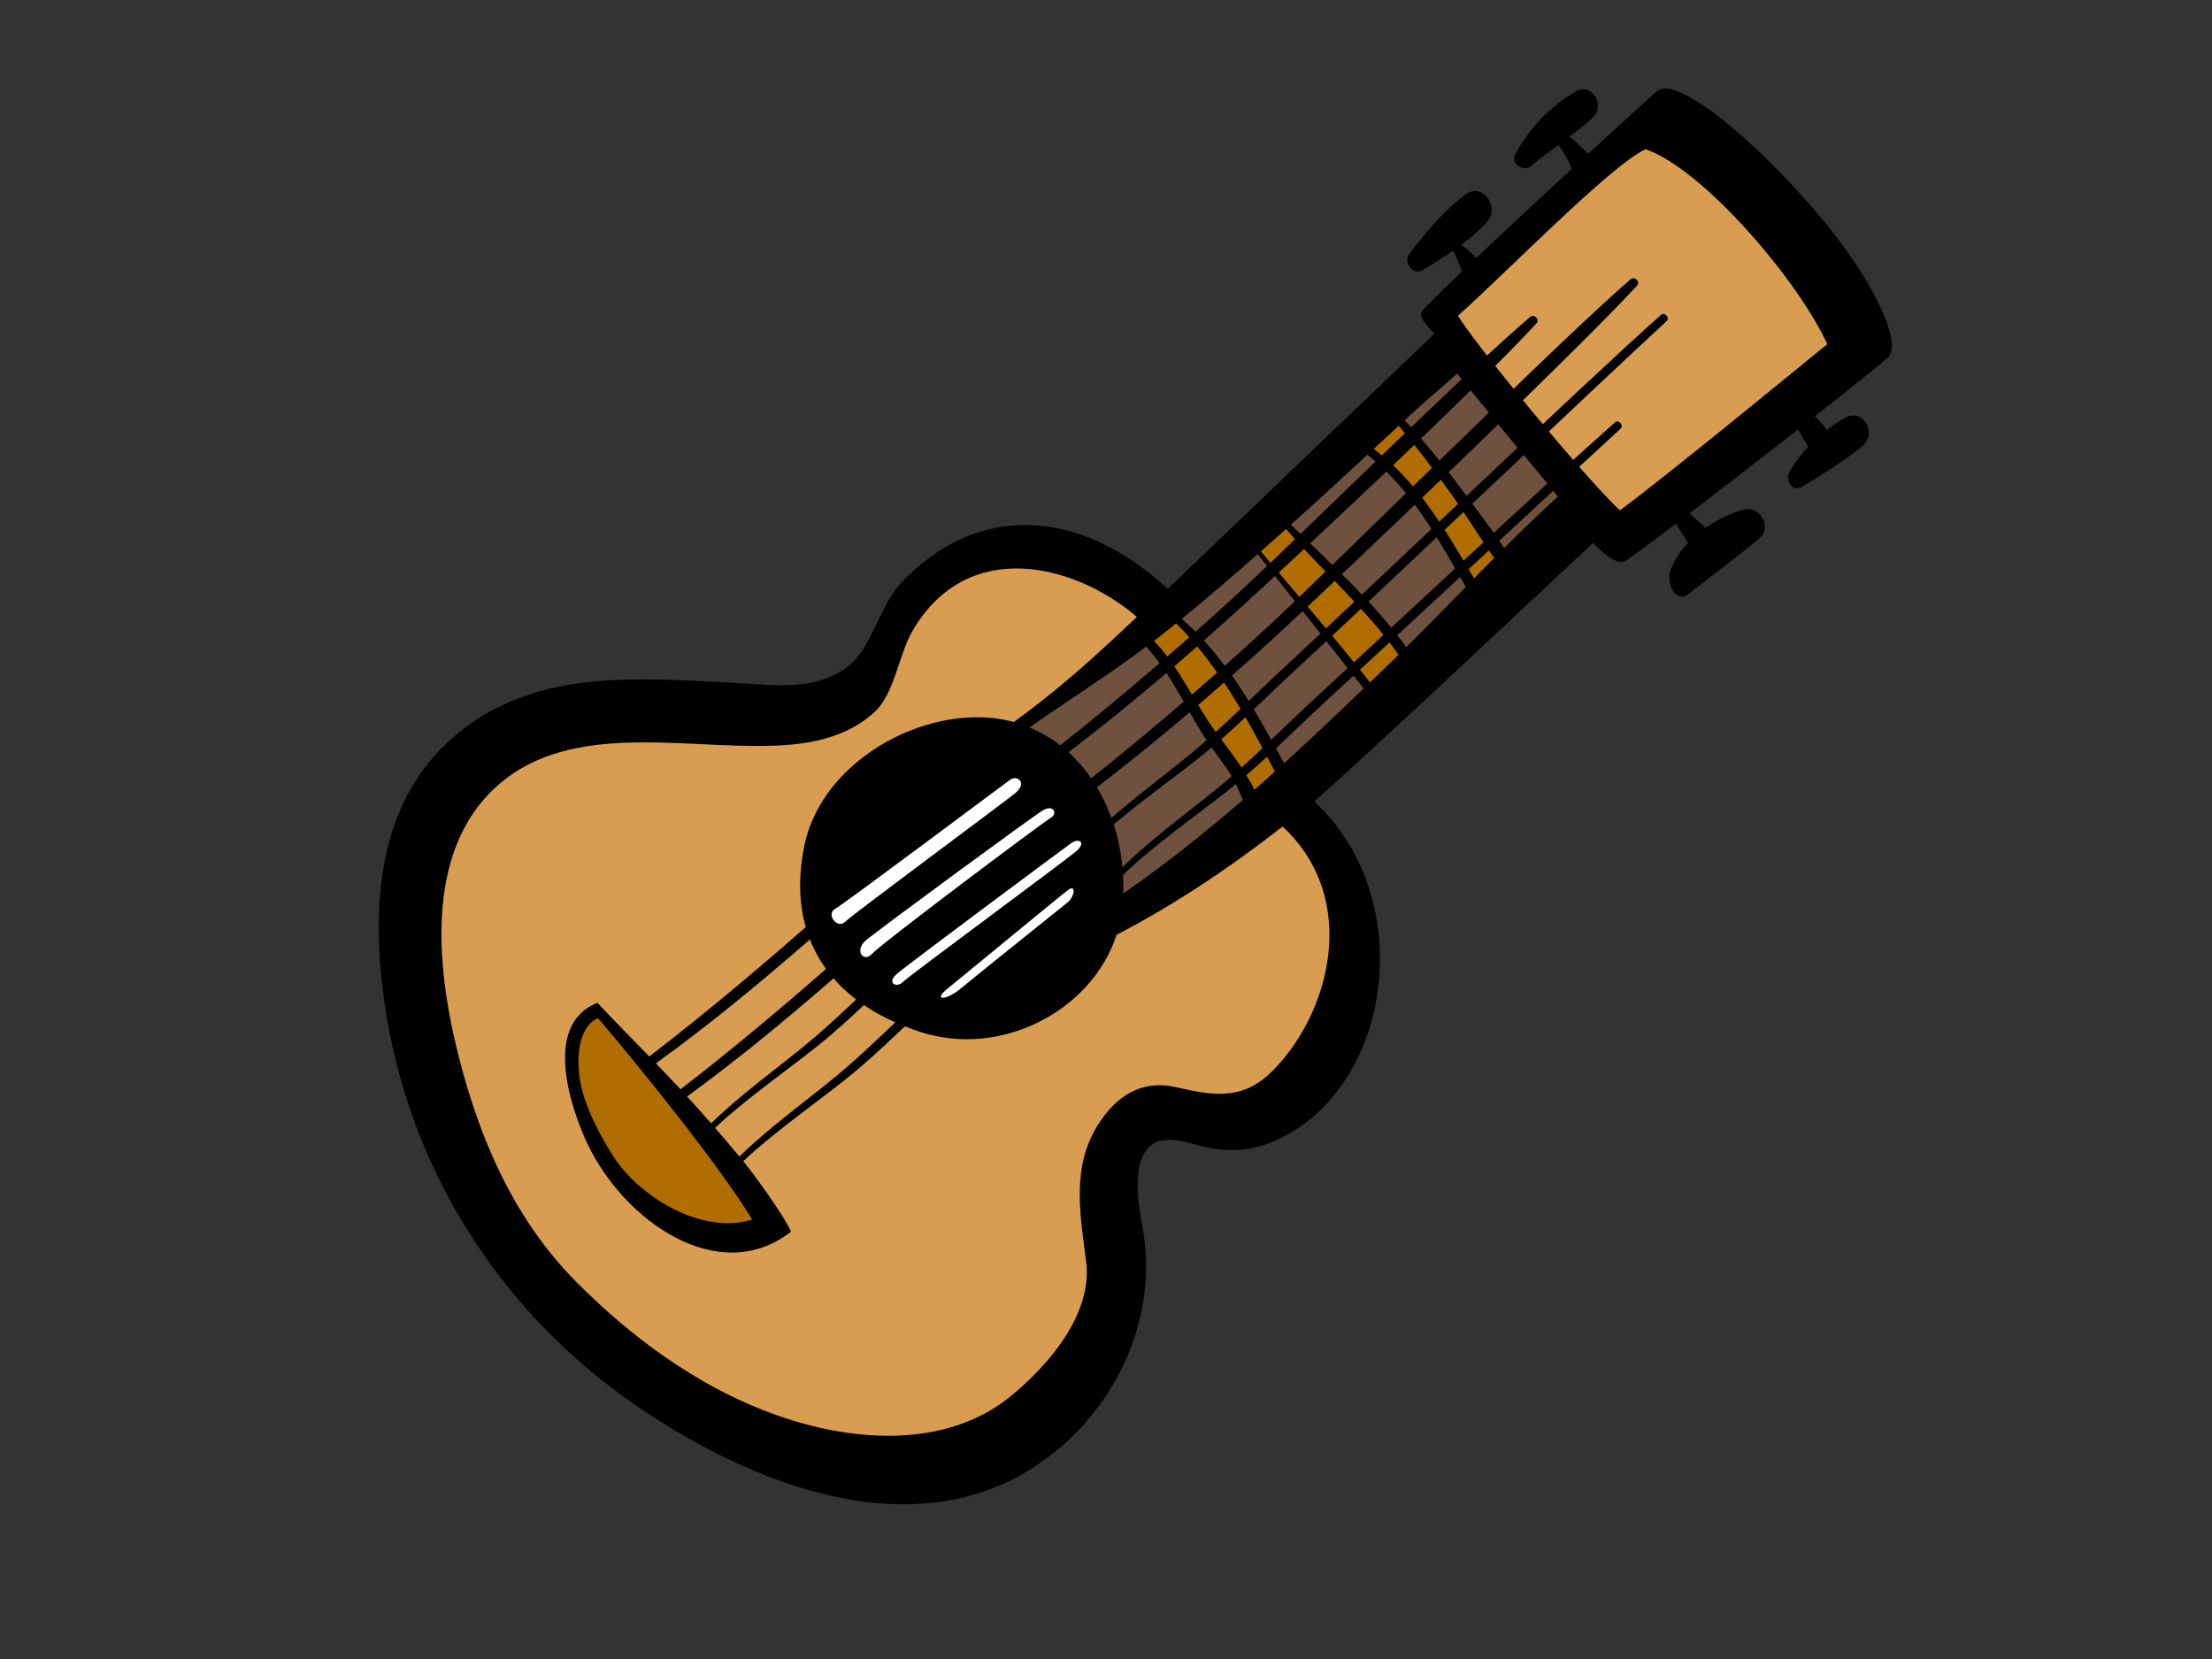 <?xml version="1.0" encoding="utf-8"?>
<!-- Generator: Adobe Illustrator 17.0.0, SVG Export Plug-In . SVG Version: 6.00 Build 0)  -->
<!DOCTYPE svg PUBLIC "-//W3C//DTD SVG 1.1//EN" "http://www.w3.org/Graphics/SVG/1.1/DTD/svg11.dtd">
<svg version="1.1" id="Layer_1" xmlns="http://www.w3.org/2000/svg" xmlns:xlink="http://www.w3.org/1999/xlink" x="0px" y="0px"
	 width="800px" height="600px" viewBox="0 0 800 600" enable-background="new 0 0 800 600" xml:space="preserve">
<rect x="0" y="0" width="800" height="600" fill="#333333" stroke="none"/>
<g>
	<path d="M653.705,73.06c-24.664-27.75-48.458-45.457-54.469-40.082c-4.336,3.867-13.765,12.468-24.824,22.637
		c-0.365-0.458-4.766-4.715-6.771-6.194c2.95-2.205,5.843-4.462,8.512-6.99c4.42-4.213-0.187-12.692-6.058-9.41
		c-9.345,5.22-17.024,13.366-22.127,22.74c-1.817,3.328,3.118,6.625,5.787,4.307c3.165-2.744,6.573-5.221,9.964-7.706
		c1.676,2.781,3.549,5.436,4.578,8.52c0.037,0.089,0.084,0.164,0.112,0.248c-11.639,10.736-24.318,22.525-34.515,32.175
		c-0.983-1.016-1.938-2.051-3.034-2.973c-0.758-0.632-1.564-1.217-2.36-1.788c3.456-2.584,6.724-5.384,9.457-8.526
		c4.458-5.121-1.685-14.186-7.744-9.78c-7.987,5.815-14.579,13.821-20.544,21.626c-2.284,2.996,1.508,7.931,4.916,5.829
		c3.587-2.205,7.332-4.518,10.956-7.027c0.253,0.548,0.506,1.086,0.768,1.629c0.861,1.835,1.947,3.933,2.397,5.933
		c-8.69,8.296-14.626,14.181-14.776,14.916c-0.506,2.571,4.841,7.524,4.841,7.524s-85.605,81.891-96.457,92.313
		c-31.191-28.925-68.487-31.893-96.513-2.069c-7.706,8.189-10.619,23.71-19.131,30.128c-12.501,9.415-27.689,6.527-42.671,5.815
		c-33.335-1.583-68.58-4.757-96.653,16.953c-28.916,22.375-32.952,57.85-29.178,91.864c6.985,63.06,40.976,118.194,93.114,153.506
		c45.602,30.868,108.209,53.575,153.661,13.006c21.996-19.612,33.729-49.694,28.204-78.609c-1.62-8.544-4.429-25.995,4.888-30.461
		c2.613-1.254,7.445-1.203,13.681,0.641c11.47,3.409,21.031,3.058,31.649-2.229c40.977-20.403,49.029-87.692,11.874-121.711
		c12.445-10.235,95.605-88.643,100.924-93.465c3.549,3.638,8.175,7.749,11.255,6.723c0.862-0.285,8.325-5.796,18.728-13.695
		c0.525,0.89,1.02,1.785,1.601,2.66c0.918,1.348,1.788,2.893,2.818,4.283c-2.696,2.879-4.934,6.101-6.33,9.66
		c-1.881,4.808,1.752,12.486,6.303,8.914c7.191-5.66,19.008-14.391,25.862-20.287c4.682-4.041-0.028-11.916-5.834-10.314
		c-4.691,1.307-9.485,3.61-13.764,6.63c-1.283-1.344-2.772-2.532-4.111-3.792c-0.544-0.51-1.114-0.973-1.686-1.451
		c11.836-9.027,26.349-20.249,39.262-30.339c0.104,0.174,0.216,0.338,0.318,0.51c1.161,1.873,2.108,3.914,3.446,5.637
		c-2.65,2.832-5.01,5.895-6.826,9.031c-1.582,2.73,0.702,7.632,4.326,5.605c3.792-2.116,19.317-11.864,22.679-15.445
		c4.504-4.799-0.684-13.007-6.883-9.627c-2.238,1.223-4.466,2.715-6.61,4.373c-1.265-1.77-2.949-3.404-4.307-4.897
		c13.792-10.829,24.683-19.552,26.593-21.453C687.799,124.261,678.379,100.804,653.705,73.06z"/>
	<path fill="#B06D00" d="M417.755,231.5c2.566-1.985,5.075-4.036,7.613-6.072c15.553,15.534,25.619,34.332,35.714,53.598
		c-2.463,2.22-4.907,4.458-7.407,6.649c-0.758-1.803-1.9-3.535-2.753-4.991c-3.287-5.582-7.36-10.698-11.19-15.895
		c-7.922-10.75-13.053-23.406-22.389-32.989C417.484,231.697,417.615,231.603,417.755,231.5z"/>
	<path fill="#6F513F" d="M372.303,263.089c14.027-9.827,28.466-18.887,42.212-29.196c8.812,9.472,14.177,21.897,21.116,32.694
		c2.875,4.476,6.264,8.614,9.176,13.067c2.041,3.117,3.23,6.399,4.71,9.635c-13.868,11.972-28.176,23.414-43.28,33.855
		C407.099,298.663,395.516,272.659,372.303,263.089z"/>
	<path fill="#FFFFFF" d="M377.125,293.11c3.951-2.369,5.533,1.184,2.762,2.766c-2.762,1.578-61.211,45.415-64.377,48.969
		c-3.156,3.558-6.695-1.03-2.36-4.739C317.478,336.398,373.183,295.478,377.125,293.11z"/>
	<path fill="#FFFFFF" d="M305.641,333.389c-2.753,2.766-7.107-2.763-3.549-4.739c3.549-1.97,60.416-44.628,63.187-46.599
		c2.762-1.971,6.321,1.189,1.967,4.742C362.921,290.343,308.414,330.626,305.641,333.389z"/>
	<path fill="#FFFFFF" d="M387.397,304.955c2.762-1.97,5.525-0.388,1.975,2.767c-3.557,3.165-60.424,45.021-62.794,47.391
		c-2.369,2.369-5.918,0.398-2.369-2.762C327.759,349.189,384.635,306.936,387.397,304.955z"/>
	<path fill="#FFFFFF" d="M386.208,321.941c3.164-2.373,2.368,2.365,0,4.345c-2.369,1.971-33.57,26.856-38.701,31.196
		c-5.131,4.345-10.544,4.696-4.738,0C348.584,352.79,383.053,324.31,386.208,321.941z"/>
	<path fill="#D89D51" d="M459.742,387.764c-10.618,10.338-21.115,8.46-34.169,5.477c-12.941-2.958-22.042,3.254-28.644,13.826
		c-9.514,15.24-6.227,32.577-4.111,49.175c2.407,18.84-13.428,37.319-27.099,48.565c-22.014,18.119-53.215,16.864-78.937,8.957
		c-29.982-9.2-56.455-28.059-78.338-50.134c-22.482-22.675-34.908-51.319-42.643-81.938c-8.193-32.465-12.819-76.877,16.986-99.931
		c27.942-21.616,70.407-9.626,102.843-12.426c11.358-0.979,22.398-4.12,30.826-11.967c6.994-6.493,8.746-20.923,13.456-29.037
		c20.02-34.548,59.141-24.233,81.25-5.225c-15.759,14.926-27.436,25.563-44.497,38.036c-0.104-0.024-0.197-0.07-0.3-0.094
		c-28.915-7.758-68.871,12.665-75.453,44.792c-6.583,32.132,8.221,56.53,42.166,67.443c28.868,9.28,61.772-7.562,70.744-35.203
		c21.378-11.105,41.201-24.454,60.041-39.15C492.347,325.372,480.727,367.309,459.742,387.764z"/>
	<path fill="#6F513F" d="M464.397,276.058c-10.282-18.958-20.591-37.943-36.997-52.26c9.345-7.586,18.447-15.451,27.483-23.401
		c12.8,16.167,25.516,32.413,38.298,48.599C483.686,258.131,474.144,267.209,464.397,276.058z"/>
	<path fill="#B06D00" d="M505.138,237.474c-3.212,3.118-6.452,6.204-9.663,9.308c-12.716-16.148-26.247-31.659-39.488-47.357
		c2.941-2.585,5.871-5.187,8.793-7.786c0.112-0.099,0.216-0.201,0.337-0.3c13.371,15.404,28.896,28.803,40.714,45.448
		C505.606,237.011,505.363,237.25,505.138,237.474z"/>
	<path fill="#6F513F" d="M508.593,234.066c-11.78-16.434-27.324-30.143-41.725-44.329c9.308-8.301,18.484-16.761,27.632-25.24
		c15.825,12.197,25.685,30.54,35.621,47.751C522.883,219.641,515.747,227,508.593,234.066z"/>
	<path fill="#B06D00" d="M533.118,209.181c-10.113-17.014-20.338-34.988-36.295-46.832c3.024-2.795,6.04-5.595,9.064-8.381
		c6.63,7.979,12.941,16.214,18.953,24.684c5.365,7.547,10.206,15.567,15.553,23.152
		C537.949,204.256,535.533,206.719,533.118,209.181z"/>
	<path fill="#6F513F" d="M543.988,198.212c-4.869-7.458-10.45-14.612-15.712-21.686c-6.33-8.54-13.044-16.762-20.254-24.543
		c0.59-0.552,1.179-1.105,1.788-1.657c5.534-5.122,11.405-10.132,17.267-15.212c3.989,5.348,8.512,10.404,12.454,15.394
		c7.632,9.668,16.116,19.224,23.887,29.117C556.799,185.622,550.347,191.878,543.988,198.212z"/>
	<path fill="#D89D51" d="M585.873,184.569c-11.555-10.498-52.934-60.641-58.58-70.402c16.059-14.107,55.219-54.451,67.86-60.196
		c21.04,7.266,55.471,47.863,65.696,70.487C657.675,127.056,602.906,172.064,585.873,184.569z"/>
	<path d="M553.418,114.612c-23.306,19.767-80.697,76.736-103.068,97.566c-22.932,21.359-52.859,46.824-77.748,65.819
		c-1.751,1.343,0.44,3.854,2.201,2.603c24.889-17.717,54.273-42.84,76.803-63.506c23.101-21.176,82.908-77.045,104.107-100.193
		C556.976,115.515,554.814,113.422,553.418,114.612z"/>
	<path d="M600.753,113.857c-24.468,21.589-111.852,104.979-135.851,127.105c-11.302,10.412-22.099,21.551-33.916,31.364
		c-10.675,8.863-28.373,21.607-37.774,31.959c-0.898,0.974,0.497,2.43,1.442,1.47c10.103-10.482,28.607-23.335,39.89-32.394
		c12.145-9.725,23.185-21.162,34.646-31.697c23.353-21.461,110.175-104.097,133.575-125.522
		C604.03,114.976,602.054,112.706,600.753,113.857z"/>
	<path d="M589.787,100.978C566.49,120.75,482.132,204.687,459.761,225.517c-22.942,21.359-52.859,46.824-77.748,65.813
		c-1.752,1.34,0.431,3.854,2.191,2.603c24.899-17.712,54.272-42.835,76.821-63.496c23.091-21.176,109.866-104.018,131.065-127.17
		C593.346,101.891,591.182,99.789,589.787,100.978z"/>
	<path d="M584.132,152.731c-24.478,21.589-84.884,78.015-108.893,100.137c-11.283,10.417-22.099,21.555-33.906,31.369
		c-10.684,8.863-28.382,21.602-37.783,31.954c-0.88,0.979,0.515,2.43,1.442,1.47c10.112-10.482,28.606-23.335,39.899-32.389
		c12.135-9.725,23.194-21.167,34.655-31.702c23.354-21.457,83.198-77.125,106.589-98.554
		C587.409,153.85,585.423,151.58,584.132,152.731z"/>
	<path d="M306.148,390.105c8.792-7.047,17.014-15.001,25.245-22.857c-1.106-0.529-2.191-1.082-3.25-1.671
		c-8.38,8.002-16.686,16.119-25.563,23.489c-9.748,8.109-25.357,19.439-35.152,29.234c-2.875-3.492-5.825-6.957-8.812-10.389
		c10.451-9.93,26.837-21.415,37.193-29.716c7.651-6.133,14.86-12.955,22.034-19.8c-0.899-0.754-1.77-1.512-2.622-2.27
		c-7.51,7.191-15.01,14.42-22.978,21.035c-9.72,8.077-25.246,19.356-35.049,29.122c-2.865-3.277-5.768-6.513-8.708-9.72
		c19.102-13.844,40.451-31.593,59.273-48.242c-0.927-1.147-1.769-2.35-2.603-3.558c-18.942,16.874-40.227,34.702-59.039,49.207
		c-2.949-3.169-5.908-6.292-8.895-9.387c19.851-14.229,42.361-32.956,61.988-50.358c-0.637-1.395-1.227-2.828-1.788-4.298
		c-19.973,17.876-42.793,36.992-62.607,52.167c-5.609-5.726-14.458-14.833-18.737-19.407c-20.441,8.034-9.027,39.418-3.736,50.724
		c13.118,28.007,47.615,52.461,73.75,32.024c-2.632-5.843-12.689-19.861-17.286-25.469
		C279.255,409.994,295.754,398.443,306.148,390.105z"/>
	<path fill="#B06D00" d="M272.026,441.072c-18.306,5.679-40.592-8.259-49.919-22.44c-4.86-7.383-10.319-17.815-12.061-26.471
		c-1.967-9.734-0.674-21.102,6.255-23.911C232.155,386.805,260.966,422.649,272.026,441.072z"/>
</g>
</svg>
